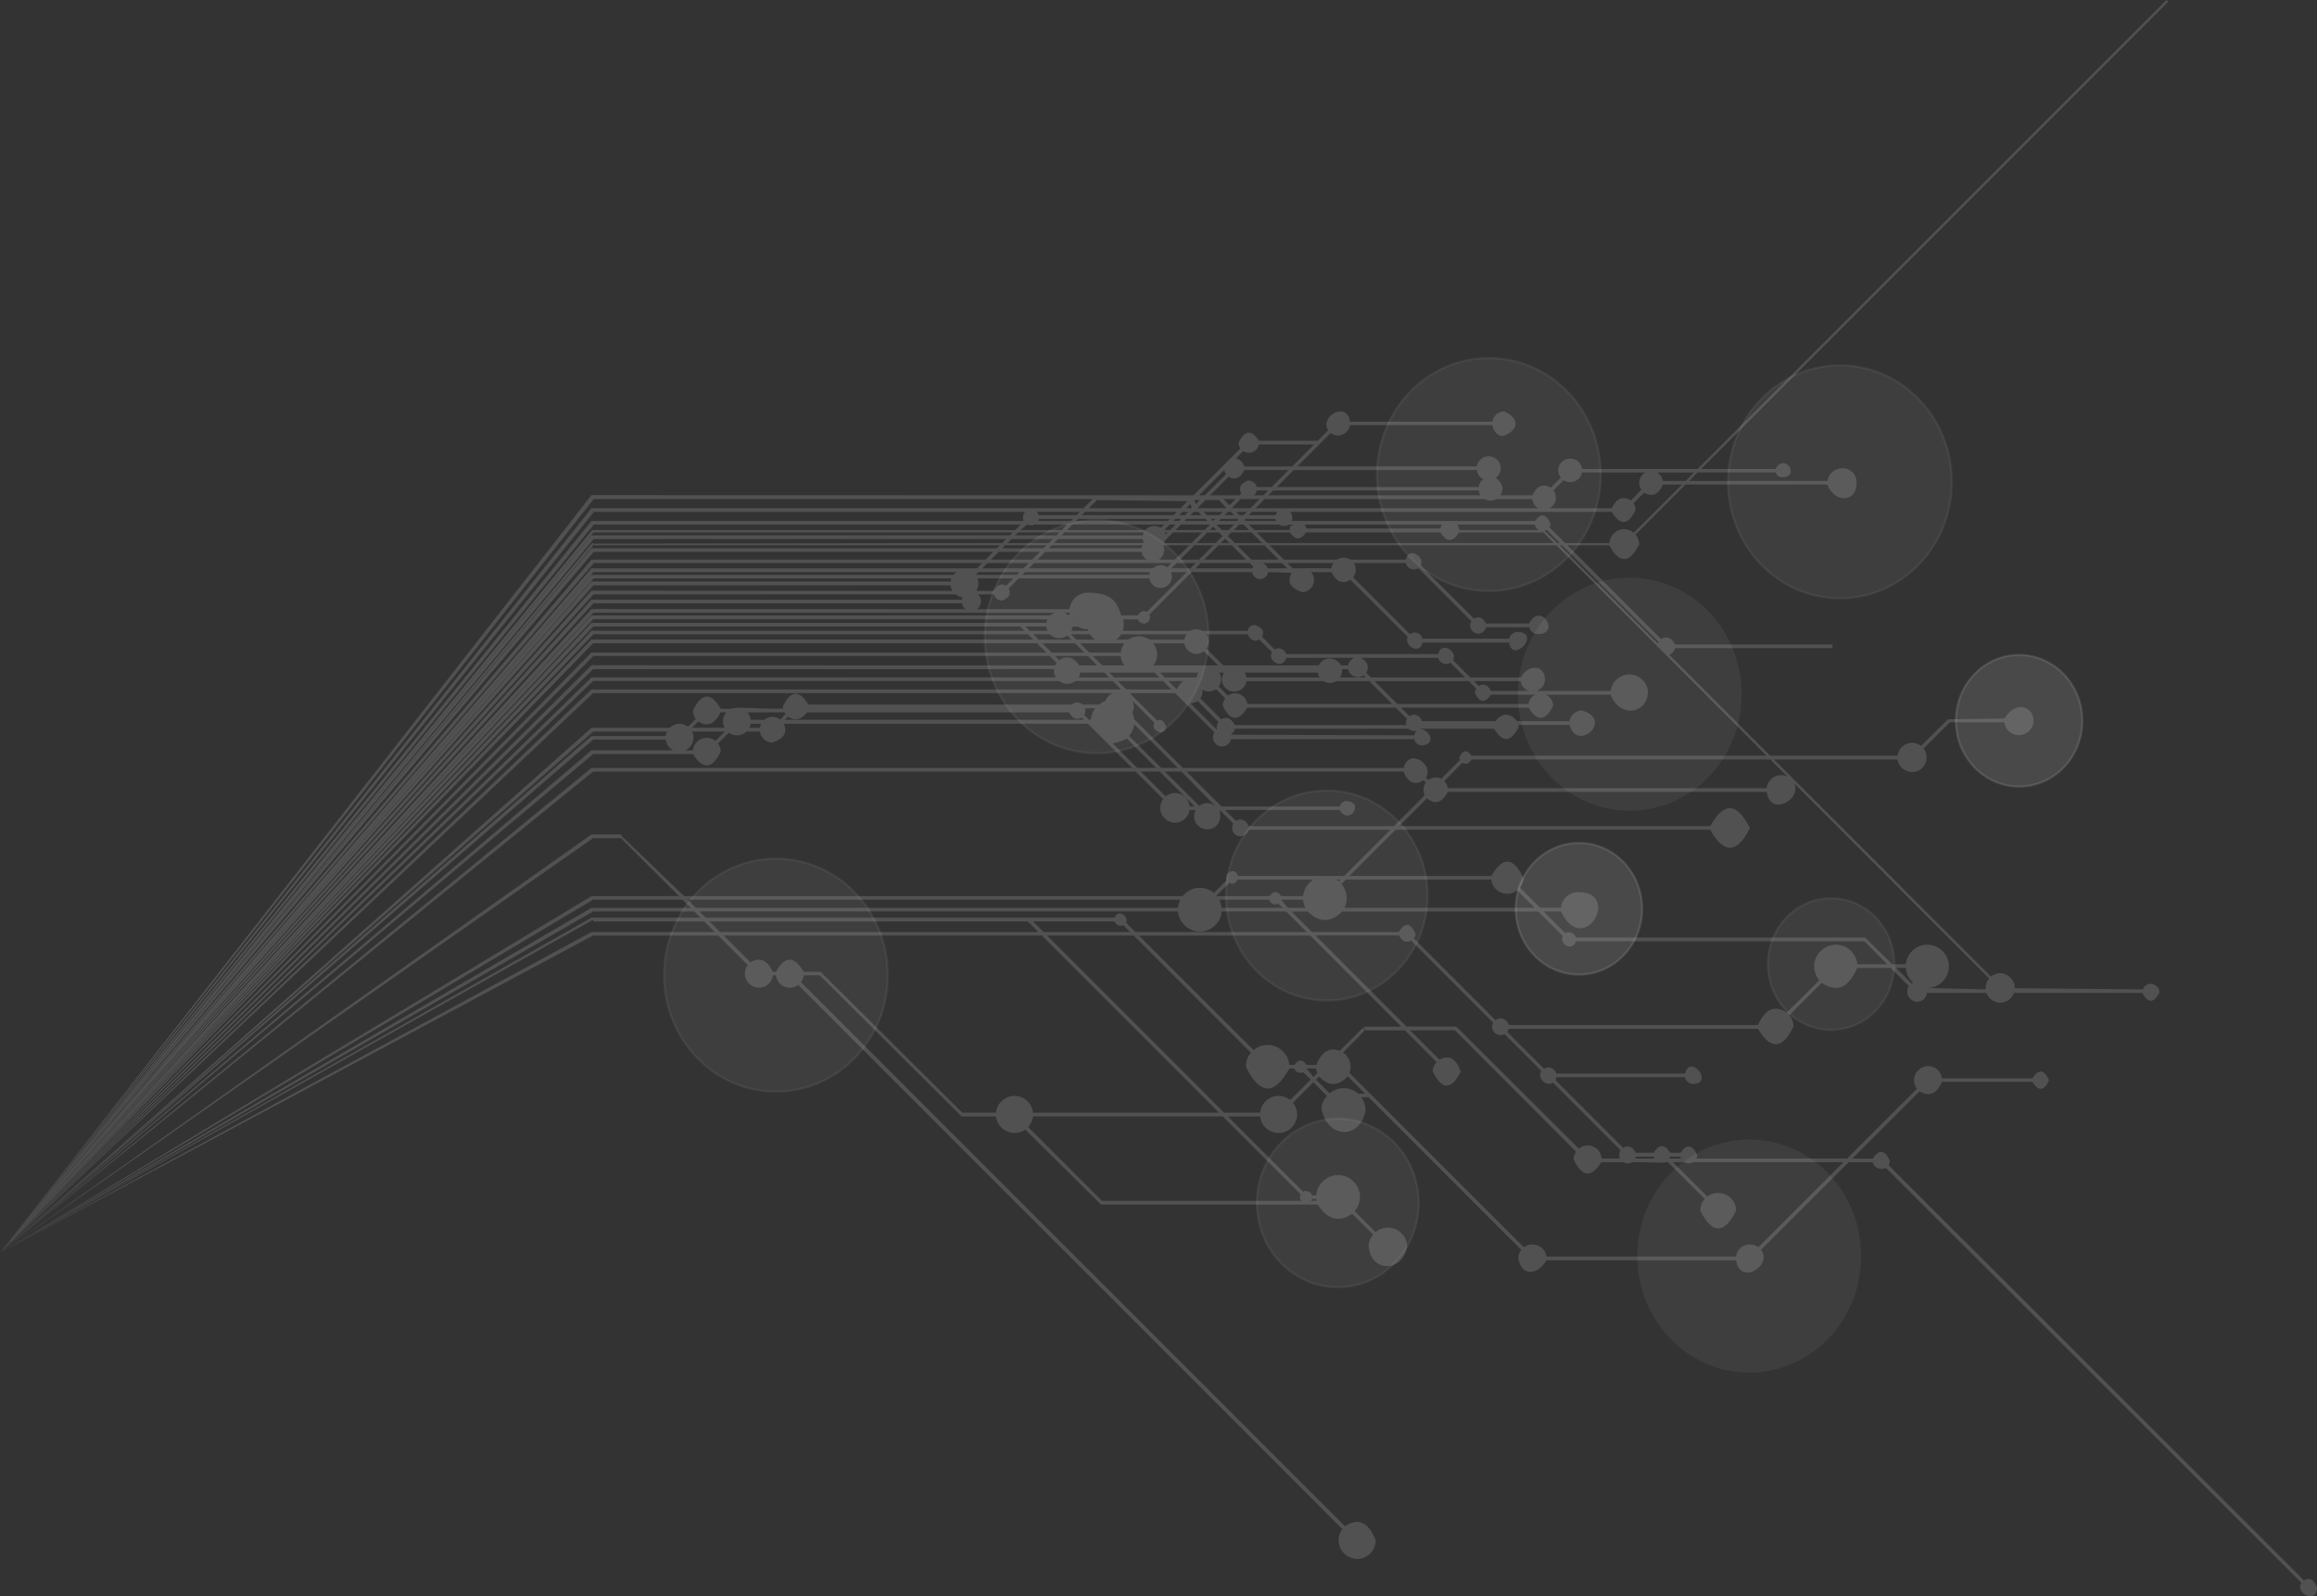 <?xml version="1.0" encoding="iso-8859-1"?>
<!-- Generator: Adobe Illustrator 12.0.0, SVG Export Plug-In . SVG Version: 6.00 Build 51448)  -->
<!DOCTYPE svg PUBLIC "-//W3C//DTD SVG 1.1 Basic//EN" "http://www.w3.org/Graphics/SVG/1.1/DTD/svg11-basic.dtd">
<svg  version="1.1" baseProfile="basic" id="Ebene_1" xmlns="http://www.w3.org/2000/svg" xmlns:xlink="http://www.w3.org/1999/xlink" width="1047.473" height="721.596"
	 viewBox="0 0 1047.473 721.596" overflow="visible" enable-background="new 0 0 1047.473 721.596" xml:space="preserve">
<rect x="0" y="0" width="1047.473" height="721.596" fill="#333333" stroke="none"/>
<g opacity="0.5">
	<path opacity="0.113" fill="#FFFFFF" stroke="#FDFFFF" d="M445.22,287.848c0,29.093,22.616,52.653,50.572,52.653
		c27.967,0,50.585-23.563,50.585-52.653c0-29.098-22.618-52.688-50.585-52.688C467.836,235.159,445.22,258.75,445.22,287.848z"/>
	<path opacity="0.113" fill="#FFFFFF" stroke="#FDFFFF" d="M554.22,404.847c0,26.217,20.381,47.447,45.572,47.447
		c25.202,0,45.584-21.23,45.584-47.447c0-26.223-20.382-47.479-45.584-47.479C574.601,357.366,554.22,378.624,554.22,404.847z"/>
	<path opacity="0.113" fill="#FFFFFF" stroke="#FDFFFF" d="M568.219,543.844c0,21.039,16.355,38.078,36.573,38.078
		c20.227,0,36.586-17.039,36.586-38.078c0-21.044-16.359-38.104-36.586-38.104C584.574,505.738,568.219,522.8,568.219,543.844z"/>
	<path opacity="0.113" fill="#FFFFFF" stroke="#FDFFFF" d="M781.22,217.848c0,29.093,22.616,52.653,50.572,52.653
		c27.967,0,50.585-23.563,50.585-52.653c0-29.098-22.618-52.688-50.585-52.688C803.836,165.159,781.22,188.75,781.22,217.848z"/>
	<path opacity="0.113" fill="#FFFFFF" stroke="#FDFFFF" d="M799.22,435.841c0,16.438,12.777,29.75,28.575,29.75
		c15.803,0,28.581-13.313,28.581-29.75c0-16.441-12.778-29.771-28.582-29.771C811.997,406.069,799.22,419.397,799.22,435.841z"/>
	<path opacity="0.113" fill="#FFFFFF" stroke="#FDFFFF" d="M622.512,214.546c0,29.093,22.615,52.651,50.572,52.651
		c27.967,0,50.585-23.561,50.585-52.651c0-29.1-22.618-52.688-50.585-52.688C645.127,161.857,622.512,185.448,622.512,214.546z"/>
	<path opacity="0.113" fill="#FFFFFF" stroke="#FDFFFF" d="M300.22,440.848c0,29.094,22.616,52.653,50.572,52.653
		c27.967,0,50.585-23.563,50.585-52.653c0-29.099-22.618-52.688-50.585-52.688C322.836,388.159,300.22,411.749,300.22,440.848z"/>
	<path opacity="0.113" fill="#FFFFFF" d="M686.22,313.848c0,29.093,22.616,52.653,50.572,52.653
		c27.967,0,50.585-23.563,50.585-52.653c0-29.098-22.618-52.688-50.585-52.688C708.836,261.159,686.22,284.75,686.22,313.848z"/>
	<path opacity="0.113" fill="#FFFFFF" d="M740.22,567.848c0,29.094,22.616,52.653,50.572,52.653
		c27.967,0,50.585-23.563,50.585-52.653c0-29.099-22.618-52.688-50.585-52.688C762.836,515.157,740.22,538.749,740.22,567.848z"/>
</g>
<path opacity="0.15" fill="#FFFFFF" d="M3.998,561.354l-3.991,5.069l4.021-5.069h0.034l-4.056,5.069l4.088-5.069H4.13l-4.123,5.069
	l4.145-5.063l0.024-0.013l-4.171,5.072l4.174-5.072h0.034l-4.208,5.072l4.224-5.063l0.021-0.013l-4.245,5.072l4.251-5.072h0.031
	l-4.284,5.072l4.324-5.072h0.036l-4.36,5.072l4.372-5.063l0.04-0.013l-4.413,5.072l4.413-5.063l0.038-0.013l-4.451,5.07l4.447-5.063
	l0.055-0.012l-4.502,5.07l4.518-5.063l0.043-0.013L0.002,566.4l4.583-5.071h0.04L0,566.427l4.649-5.063l0.043-0.013L0,566.427
	l4.692-5.063l0.042-0.013L0,566.427l4.753-5.063l0.053-0.013L0,566.427l4.813-5.063l0.043-0.013L0,566.427l4.88-5.072h0.044
	L0,566.427l4.992-5.072h0.041L0,566.427l5.09-5.063l0.059-0.013L0,566.427l5.207-5.072h0.046L0,566.427l5.313-5.072h0.048L0,566.427
	l5.705-5.072h0.057L0,566.427l5.782-5.063l0.067-0.013L0,566.427l5.951-5.072H6.02L0,566.427l6.177-5.072H6.24l-6.237,5.072
	l7.158-5.072h0.084l-7.242,5.072l8.395-5.072h0.11l-8.505,5.072l8.68-5.072h0.104l-8.783,5.072l8.926-5.072h0.087l-9.013,5.072
	l9.338-5.072H9.46l-9.455,5.072l3.941-5.072C3.966,561.354,3.985,561.354,3.998,561.354 M479.464,561.354L608.073,689.97
	c6.021-4.036,10.646-1.897,13.894,6.425c-0.146,4.625-3.792,8.332-8.352,8.332c-4.776-0.146-8.529-3.896-8.457-8.438
	c0-1.917,0.63-3.657,1.698-5.047L476.99,561.354C477.812,561.354,478.636,561.354,479.464,561.354 M635.851,561.354
	c0.211,0.76,0.321,1.59,0.313,2.435c-2.421,11.562-16.272,11.485-17.404-0.22c-0.079-0.768,0.09-1.517,0.273-2.225L635.851,561.354
	L635.851,561.354 M686.467,561.354l2.491,2.495c1.063-0.813,2.35-1.28,3.721-1.28c3.439,0,6.098,2.438,6.481,5.479h85.654
	c0.391-3.103,3.024-5.479,6.085-5.479c1.651,0,2.98,0.468,4.046,1.271l2.478-2.479h2.344l-3.632,3.639
	c5.547,7.036-9.604,16.43-11.271,4.748h-85.717c-4.533,7.604-11.813,6.563-12.714-0.94c-0.169-1.409,0.552-2.729,1.354-3.767
	l-3.68-3.678C684.892,561.354,685.682,561.354,686.467,561.354 M888.489,561.354l153.09,153.092
	c2.646-1.472,4.604-0.349,5.896,3.371c0,7.364-10.229,2.495-7.021-2.247L886.048,561.365h2.439L888.489,561.354 M130.189,401.11
	L3.998,561.354H3.956L129.026,401.12C129.41,401.114,129.798,401.114,130.189,401.11 M132.474,401.11L4.063,561.354H4.028
	L131.285,401.12C131.682,401.114,132.079,401.114,132.474,401.11 M134.786,401.11L4.15,561.354H4.1L133.575,401.12
	C133.977,401.114,134.383,401.114,134.786,401.11 M136.187,401.11L4.181,561.354H4.152L135.42,401.117
	C135.678,401.114,135.927,401.114,136.187,401.11 M137.477,401.11L4.216,561.364l-0.035-0.013L136.244,401.12
	C136.655,401.114,137.067,401.114,137.477,401.11 M138.605,401.11L4.253,561.364l-0.021-0.013L137.9,401.117
	C138.134,401.114,138.37,401.114,138.605,401.11 M140.001,401.11L4.294,561.354H4.26L138.75,401.12
	C139.164,401.114,139.586,401.114,140.001,401.11 M142.305,401.11L4.369,561.354H4.331L141.035,401.12
	C141.457,401.114,141.883,401.114,142.305,401.11 M144.112,401.11L4.42,561.354H4.38L142.82,401.12
	C143.252,401.114,143.687,401.114,144.112,401.11 M145.487,401.11L4.465,561.354H4.422L144.178,401.12
	C144.609,401.114,145.052,401.114,145.487,401.11 M146.954,401.11L4.509,561.354H4.463L145.63,401.117
	C146.072,401.114,146.511,401.114,146.954,401.11 M148.971,401.11L4.576,561.354H4.525L147.632,401.12
	C148.079,401.114,148.525,401.114,148.971,401.11 M151.021,401.11L4.631,561.354h-0.04L149.673,401.11
	C150.122,401.11,150.571,401.11,151.021,401.11 M153.215,401.11L4.705,561.354H4.659L151.834,401.12
	C152.293,401.114,152.758,401.114,153.215,401.11 M154.746,401.11L4.748,561.354H4.704L153.346,401.12
	C153.815,401.114,154.28,401.114,154.746,401.11 M156.584,401.11L4.791,561.354h-0.04l150.43-160.244
	C155.649,401.11,156.12,401.11,156.584,401.11 M158.596,401.11L4.87,561.354H4.822L157.16,401.117
	C157.641,401.114,158.118,401.114,158.596,401.11 M160.837,401.11L4.934,561.354H4.889L159.398,401.12
	C159.879,401.114,160.354,401.114,160.837,401.11 M164.328,401.11L5.045,561.354H4.999L162.842,401.12
	C163.34,401.114,163.835,401.114,164.328,401.11 M167.953,401.11L5.152,561.364l-0.06-0.013L166.348,401.12
	C166.889,401.114,167.422,401.114,167.953,401.11 M171.437,401.11L5.267,561.354H5.215l164.68-160.234
	C170.411,401.114,170.923,401.114,171.437,401.11 M175.159,401.11L5.374,561.354H5.322L173.495,401.12
	C174.047,401.114,174.609,401.114,175.159,401.11 M188.042,401.11L5.765,561.354H5.712L186.174,401.12
	C186.797,401.114,187.421,401.114,188.042,401.11 M190.994,401.11L5.861,561.354H5.798L189.139,401.12
	C189.757,401.114,190.37,401.114,190.994,401.11 M196.547,401.11L6.031,561.354H5.964L194.527,401.12
	C195.203,401.114,195.874,401.114,196.547,401.11 M203.684,401.11L6.246,561.354H6.183L201.562,401.12
	C202.266,401.114,202.979,401.114,203.684,401.11 M236.382,401.11L7.25,561.354H7.165L233.596,401.11
	C234.527,401.11,235.453,401.11,236.382,401.11 M305.147,401.11l4.171,3.998h225.381c1.811-2.271,4.561-3.758,7.602-3.758
	c2.604,0.01,4.781,0.877,6.471,2.313l2.561-2.563h2.433c-1.33,1.354-2.679,2.688-4.037,4.002h24.188
	c1.763-2.504,3.521-2.504,5.285,0h9.931c0.119-1.438,0.557-2.812,1.239-3.998h17.153c0.846,1.453,1.324,3.188,1.324,5.011
	c-0.012,1.555-0.381,2.995-1.027,4.28h85.989l-7.921-7.916c-1.225,0.979-2.745,1.571-4.389,1.571c-2.548,0-4.698-1.194-5.988-2.979
	l11.714,0.035c-0.048,0.054-0.086,0.104-0.124,0.158l9.127,9.131h9.451c0.365-4.043,3.752-7.09,7.859-7.09
	c19.7,0,2.367,29.988-7.863,8.729h-7.843l9.818,9.836c0.479-0.288,1.041-0.46,1.633-0.46c1.472,0.082,2.752,1.061,3.154,2.412
	H843.15l12.296,12.057h6.129c0.5-4.963,4.687-8.833,9.828-8.833c5.377,0.104,9.811,4.507,9.663,9.907
	c-0.102,5.313-4.365,9.665-9.721,9.665l26.296,0.647c-0.007-2.301,0.604-3.784,1.589-4.938l-41.188-41.202h1.657l40.373,40.363
	c1.161-0.975,2.635-1.543,4.196-1.543c3.761,0.145,6.638,3.141,6.57,6.775l57.896,0.541c0.536-1.435,1.869-2.492,3.438-2.492
	c2.329,0.007,4.097,1.739,4.097,3.861c-2.558,4.959-5.146,5.047-7.778,0.256h-58.027c-0.91,2.583-3.408,4.424-6.284,4.424
	c-2.815-0.104-5.243-1.917-6.158-4.424H871.13c-0.244,2.229-2.095,3.992-4.521,3.992c-2.394-0.135-4.437-2.199-4.375-4.607
	c0-0.915,0.27-1.757,0.734-2.467l-8.188-8.236h-15.16c-3.945,9.064-9.304,11.313-16.077,6.744l-14.564,14.604
	c1.157,1.404,1.85,3.223,1.85,5.19c-5.039,10.285-10.396,10.607-16.064,0.979H682.028c-0.117,0.521-0.332,0.999-0.637,1.405
	l16.605,16.619c0.598-0.353,1.281-0.548,2.006-0.548c1.73,0.031,3.127,1.186,3.579,2.771h58.17c2.52-9.312,13.25,4.692,3.63,4.692
	c-1.813-0.09-3.295-1.348-3.662-3.062h-58.03c-0.074,0.479-0.242,0.919-0.479,1.332l30.582,30.584
	c2.277-1.247,4.185-0.498,5.688,2.229h8.1c2.479-3.983,4.947-3.983,7.43,0h4.698c2.86-4.079,5.396-3.723,7.606,1.095
	c-0.063,0.539-0.211,1.067-0.438,1.549h68.164l31.594-31.569c-0.851-1.087-1.358-2.435-1.358-3.921
	c0.104-3.526,2.922-6.346,6.486-6.346c3.221,0.074,5.81,2.472,6.188,5.598h40.827c2.854-4.407,5.385-4.107,7.567,0.868
	c-2.287,4.913-4.813,5.13-7.563,0.686H877.97c-2.531,5.489-5.923,6.92-10.163,4.271l-30.438,30.421h9.292
	c2.847-4.372,5.41-4.063,7.688,0.938c0.013,0.733-0.193,1.416-0.562,2.005l34.673,34.682h-2.431l-33.505-33.467
	c-0.56,0.337-1.215,0.537-1.915,0.537c-2.013-0.012-3.609-1.354-3.995-3.071h-10.871l-35.995,35.987h-2.344l36.018-35.987h-67.943
	c-0.537,0.348-1.132,0.549-1.794,0.549c-0.94-0.007-1.618-0.21-2.201-0.549h-5.189l15.53,15.508c1.33-1,2.979-1.595,4.771-1.595
	c4.698,0.004,8.379,3.604,8.245,8.108c-5.405,10.666-10.802,10.619-16.188-0.144c0.021-2.041,0.76-3.879,2-5.274l-16.634-16.604
	c-0.86-0.077-1.718,0.009-2.556,0.253c-4.496-0.057-9.102-0.398-13.625-0.253c-0.548,0.348-1.186,0.549-1.874,0.549
	c-0.94-0.007-1.601-0.21-2.158-0.549h-9.866c-4.576,7.223-8.765,6.784-12.56-1.306c0.05-1.266,0.445-2.442,1.116-3.438
	l-54.732-54.855H637.51l13.239,13.245c4.286-2.33,7.493-0.53,9.618,5.396c-4.245,8.5-8.476,8.462-12.691-0.104
	c0.054-1.598,0.717-3.082,1.753-4.19l-14.313-14.335h-17.942l-0.396-0.854v-0.81h16.674l-41.17-41.211h-77.425l51.851,51.79
	c1.728-1.448,3.942-2.325,6.374-2.325c5.216,0.079,9.399,4.077,9.809,9.054h2.327c1.831-2.637,3.641-2.637,5.438,0h4.354
	c2.508-5.991,6.074-8.138,10.688-6.422l10.605-10.558l0.475,1.338c0.356,0,0.392,0-9.604,10.01c2.071,1.414,3.421,3.815,3.361,6.5
	c0,0.959-0.171,1.887-0.477,2.73l76.4,76.354h-2.378l-65.352-65.349h-3.259c1.198,1.647,1.886,3.692,1.858,5.88
	c-2.31,13.149-16.995,13.073-19.795-0.254c-0.479-2.313,0.938-4.521,2.388-6.214l-6.188-6.188l1.195-1.197l6.2,6.196
	c1.741-1.453,3.968-2.341,6.36-2.341c2.523,0.031,4.791,0.974,6.513,2.487h3.116l-7.827-7.822c-4.313,4.591-8.635,4.605-12.962,0.07
	l-11.852,11.857c1.229,1.452,1.955,3.313,1.955,5.337c-0.144,4.632-3.756,8.331-8.283,8.331c-4.53-0.012-8.076-3.243-8.438-7.476
	h-14.606l33.97,33.998c0.344-0.188,0.729-0.297,1.145-0.297c1.551,0.019,2.603,0.854,2.944,1.996h1.889
	c0.318-5.119,4.691-9.196,10.032-9.196c5.408,0.146,9.883,4.589,9.735,10.021c-0.045,2.425-0.944,4.625-2.396,6.33l9.438,9.446
	c1.563-1.278,3.571-2.048,5.755-2.048c3.979,0.087,7.246,2.761,8.238,6.392l-16.816,0.019c0.327-1.211,0.919-2.307,1.717-3.252
	l-9.447-9.428c-5.896,4.119-11.112,2.735-15.659-4.146h-97.854l-34.271-33.881c-1.334,0.944-2.957,1.511-4.737,1.511
	c-4.525-0.009-8.046-3.242-8.501-7.472h-15.557l-64.176-63.816H363.4c-0.164,1.157-0.615,2.218-1.283,3.094L479.488,561.39h-2.489
	l-116.13-116.146c-1.084,0.813-2.42,1.291-3.911,1.291c-3.226-0.028-5.808-2.493-6.186-5.613h-1.348
	c-0.345,3.195-3.068,5.613-6.27,5.613c-3.542-0.041-6.485-2.92-6.393-6.425c0-1.454,0.483-2.793,1.3-3.854l-13.346-13.34h-56.582
	L9.467,561.354H9.349l258.047-140.021c18.592,0,37.186,0,55.78,0l-4.796-4.787h-50.238v-0.761L9.019,561.362l-0.086-0.011
	l258.458-146.501c16.426,0,32.855,0,49.29,0l-2.813-2.813h-45.727L8.802,561.354H8.689l258.702-150.947c14.949,0,29.897,0,44.846,0
	l-3.681-3.68h-40.414L8.514,561.354h-0.11l258.987-156.246c13.189,0,26.372,0,39.56,0l-4-3.998
	C303.682,401.11,304.413,401.11,305.147,401.11 M861.593,437.566h-4.424l7.013,7.024c0.211-0.149,0.438-0.273,0.687-0.396
	C862.995,442.559,861.761,440.194,861.593,437.566L861.593,437.566 M464.641,416.551H320.755l4.803,4.789h143.877L464.641,416.551
	L464.641,416.551 M503.865,416.551h-36.837l4.781,4.789h39.162l-3.09-3.092c-0.347,0.183-0.729,0.278-1.104,0.278
	C505.333,418.528,504.203,417.679,503.865,416.551L503.865,416.551 M581.461,412.043h-29.193c-0.354,5.115-4.679,9.114-9.997,9.114
	c-5.048-0.104-9.271-4.143-9.729-9.114h-216.3l2.814,2.81H503.91c1.427-4.231,6.667-0.556,5.16,2.23l4.257,4.26h77.431
	L581.461,412.043L581.461,412.043 M533.646,406.737H310.943l3.681,3.684h217.913C532.676,409.104,533.059,407.865,533.646,406.737
	L533.646,406.737 M573.825,406.737h-22.614c0.573,1.131,0.938,2.367,1.056,3.684h27.583l-1.909-1.91
	c-0.4,0.229-0.864,0.36-1.366,0.36C575.241,408.868,574.133,407.974,573.825,406.737L573.825,406.737 M589.133,406.737h-9.916
	l3.001,3.684h7.908C589.57,409.293,589.222,408.044,589.133,406.737L589.133,406.737 M794.807,465.073h7.753H794.807
	L794.807,465.073 M747.646,522.906h-8.112c-0.062,0.278-0.148,0.563-0.258,0.828h8.736
	C747.85,523.477,747.725,523.201,747.646,522.906L747.646,522.906 M759.676,522.906h-4.714c-0.086,0.278-0.153,0.581-0.289,0.828
	h5.302C759.844,523.47,759.74,523.195,759.676,522.906L759.676,522.906 M593.757,486.88l1.768-1.771
	c-0.256-0.656-0.422-1.354-0.508-2.089h-4.383L593.757,486.88L593.757,486.88 M592.74,542.881h2.433l-0.111-0.866h-1.896
	C593.083,542.335,592.935,542.626,592.74,542.881L592.74,542.881 M498.173,542.881h90.063c-0.668-0.979-0.766-1.985-0.276-3.021
	l-35.166-35.161h-85.802c-0.22,1.854-1.006,3.516-2.176,4.796L498.173,542.881L498.173,542.881 M639.154,424.195l36.938,36.953
	c0.65-0.499,1.471-0.788,2.354-0.788c1.758,0.086,3.261,1.354,3.628,3.024h112.668c3.169-7.299,7.521-9.189,13.062-5.674
	l14.657-14.543c-1.445-1.738-2.313-3.983-2.313-6.429c0.108-5.362,4.472-9.691,9.928-9.691c5.014,0.09,9.125,3.924,9.587,8.833
	h13.495l-10.283-10.354H712.429c-1.844,5.188-7.736,0.812-5.924-2.449l-11.047-11.029h-88.646c-5.237,5.144-10.461,5.144-15.67,0
	h-7.308l9.301,9.29h39.199c2.762-4.479,5.282-4.271,7.567,0.646C639.905,422.813,639.62,423.567,639.154,424.195L639.154,424.195
	 M658.762,464.427l54.993,54.844c1.096-0.918,2.521-1.486,4.071-1.486c3.312,0.145,6.102,2.646,6.239,5.947h8.313
	c-0.576-1.271-0.49-2.515,0.256-3.727l-30.523-30.563c-3.118,2.087-7.373-2.152-5.26-5.263l-16.645-16.661
	c-0.498,0.257-1.078,0.402-1.684,0.402c-2.331-0.009-3.951-1.627-3.951-3.768c0.021-0.639,0.192-1.251,0.483-1.776l-37.104-37.143
	c-2.211,1.105-4.051,0.321-5.509-2.362h-37.762l41.19,41.215h22.199L658.762,464.427L658.762,464.427 M473.365,422.893
	l80.035,80.116h16.299c0.383-4.316,3.972-7.582,8.403-7.582c1.933,0.037,3.729,0.731,5.149,1.877l9.295-9.239l-3.354-3.351
	c-0.386,0.188-0.789,0.298-1.248,0.298c-1.388-0.009-2.437-0.819-2.772-1.986H582.9c-6.808,12.354-13.367,12.064-19.688-0.869
	c0-2.397,0.861-4.59,2.297-6.271L512.51,422.89L473.365,422.893L473.365,422.893 M435.046,503.01h15.218
	c0.419-4.316,4.082-7.582,8.501-7.582c4.267,0.079,7.833,3.39,8.266,7.582h84.074l-80.114-80.116H327.113l12.152,12.146
	c4.157-2.557,7.538-1.127,10.146,4.287h1.344c4.092-7.354,8.302-7.354,12.626,0h7.615L435.046,503.01L435.046,503.01
	 M180.711,336.959l-50.516,64.165l-1.167-0.007l50.071-64.155C179.639,336.959,180.171,336.959,180.711,336.959 M183.882,336.959
	l-51.409,64.158h-1.188l50.944-64.148C182.783,336.962,183.333,336.959,183.882,336.959 M187.091,336.959l-52.313,64.158h-1.209
	l51.832-64.148C185.973,336.962,186.529,336.959,187.091,336.959 M189.037,336.959l-52.845,64.165l-0.764-0.007l52.555-64.155
	C188.331,336.959,188.684,336.959,189.037,336.959 M190.836,336.959l-53.354,64.158h-1.229l52.873-64.148
	C189.693,336.962,190.266,336.959,190.836,336.959 M192.389,336.959l-53.785,64.158h-0.709l53.521-64.148
	C191.739,336.962,192.064,336.959,192.389,336.959 M194.333,336.959l-54.337,64.158h-1.25l53.833-64.155
	C193.167,336.959,193.749,336.959,194.333,336.959 M197.53,336.959l-55.222,64.158h-1.266l54.729-64.155
	C196.357,336.959,196.943,336.959,197.53,336.959 M200.038,336.959l-55.92,64.158h-1.298l55.427-64.155
	C198.844,336.959,199.444,336.959,200.038,336.959 M201.947,336.959l-56.465,64.158h-1.311l55.967-64.155
	C200.743,336.959,201.344,336.959,201.947,336.959 M203.986,336.959l-57.026,64.158h-1.321l56.519-64.155
	C202.765,336.959,203.374,336.959,203.986,336.959 M206.782,336.959l-57.819,64.158h-1.333l57.29-64.148
	C205.539,336.962,206.166,336.959,206.782,336.959 M209.634,336.959l-58.613,64.158h-1.35l58.08-64.155
	C208.378,336.959,209.007,336.959,209.634,336.959 M212.673,336.959l-59.458,64.158h-1.381l58.929-64.155
	C211.398,336.959,212.036,336.959,212.673,336.959 M214.801,336.959l-60.052,64.158h-1.396l59.519-64.155
	C213.52,336.959,214.161,336.959,214.801,336.959 M217.355,336.959l-60.768,64.158h-1.412l60.236-64.155
	C216.057,336.959,216.71,336.959,217.355,336.959 M220.142,336.959L158.6,401.117h-1.424l61.002-64.155
	C218.835,336.959,219.487,336.959,220.142,336.959 M223.26,336.959l-62.419,64.158h-1.431l61.854-64.155
	C221.93,336.959,222.595,336.959,223.26,336.959 M228.096,336.959l-63.766,64.158h-1.479l63.201-64.155
	C226.733,336.959,227.414,336.959,228.096,336.959 M233.134,336.959l-65.176,64.158h-1.592l64.563-64.155
	C231.667,336.959,232.399,336.959,233.134,336.959 M237.958,336.959l-66.517,64.158h-1.538l65.933-64.155
	C236.542,336.959,237.25,336.959,237.958,336.959 M243.135,336.959l-67.977,64.158H173.5l67.341-64.148
	C241.601,336.962,242.371,336.959,243.135,336.959 M261.018,336.959l-72.976,64.158h-1.865l72.25-64.155
	C259.286,336.959,260.152,336.959,261.018,336.959 M265.12,336.959L191,401.117h-1.867l73.388-64.155
	C263.39,336.959,264.256,336.959,265.12,336.959 M312.4,336.959c-0.646,0.975-1.534,1.75-2.577,2.248h3.458
	c0.064-0.797,0.275-1.546,0.622-2.231l11.185-0.017c0.46,0.844,0.729,1.831,0.716,2.859c-3.896,7.94-8.051,8.298-12.468,1.078
	H268.14l-71.598,60.214h-2.016l72.86-61.911c12.358,0,24.718,0,37.076,0c-1.063-0.504-1.937-1.273-2.563-2.249
	C305.4,336.95,308.897,336.953,312.4,336.959 M503.91,336.959l10.188,10.18h8.56l-10.183-10.18h2.237l10.226,10.18h7.52
	l-10.17-10.18h2.257l10.188,10.18h99.889c2.221-9.303,13.864-1.499,10.018,4.335l1.114,1.11c1.887-1.299,3.811-1.467,5.794-0.505
	l8.433-8.432c-0.188-0.361-0.271-0.771-0.271-1.202c1.64-3.445,3.467-3.723,5.479-0.825H798.64l-4.66-4.664h1.616l4.664,4.664
	h57.603c0.278-1.935,1.333-3.597,2.822-4.646l7.431-0.017c0.119,0.085,0.256,0.169,0.371,0.26l0.25-0.26h2.259l-1.397,1.379
	c0.901,1.129,1.424,2.555,1.424,4.109c-0.082,3.542-2.901,6.566-6.442,6.566c-3.544-0.003-6.264-2.521-6.721-5.702h-55.909
	l57.81,57.801h-1.656L811.11,354.09c3.628,7.22-10.783,15.447-12.406,3.898H654.521c-2.59,4.947-5.737,5.917-9.439,2.912
	l-12.563,12.589h140.641c6.188-11.15,12.155-10.852,17.923,0.908c-5.78,11.6-11.753,11.826-17.911,0.688H630.926l-20.829,20.875
	h64.141c5.081-8.896,9.909-8.591,14.481,0.907c-0.062,1.563-0.595,3.047-1.483,4.257l-11.717,0.011
	c-0.739-1.034-1.188-2.231-1.306-3.507h-65.767l-1.96,1.965c0.401,0.471,0.756,0.971,1.05,1.508l-17.147,0.034
	c0.797-1.427,1.954-2.631,3.354-3.507h-34.117c-1.069,1.762-2.375,2.29-3.911,1.579l-1.943,1.928h-2.43l3.154-3.163
	c-1.464-2.809,3.796-6.595,5.146-2.004h48.036l20.873-20.875h-64.12c-0.364,1.684-1.893,2.961-3.729,2.961
	c-2.069-0.07-3.764-1.763-3.646-3.896c0-0.667,0.194-1.29,0.536-1.843l-6.104-6.125c-0.101,0.867,0.174,1.867,0.174,2.918
	c-0.082,3.229-2.543,5.814-5.733,5.814c-3.506-0.012-6.127-2.576-6.127-5.955c0.036-0.996,0.306-1.938,0.769-2.773h-2.793
	c-0.479,3.264-3.26,5.74-6.596,5.74c-3.685-0.104-6.675-3.093-6.675-6.756c0.041-1.479,0.544-2.838,1.354-3.938l-12.41-12.429
	H268.144l-64.46,52.32h-2.113l65.826-53.979c81.463,0,162.928,0,244.396,0l-10.174-10.182h2.3v-0.02 M554.424,336.959
	c-1.331,0.646-2.649,0.646-3.963-0.021C551.781,336.943,553.101,336.95,554.424,336.959 M643.565,336.959
	c-0.461,0.076-0.914,0.065-1.371-0.021C642.651,336.943,643.104,336.95,643.565,336.959 M233.604,401.11l33.797-23.898
	c4.542,0,9.084,0,13.626,0v0.768l24.13,23.129h-2.203l-22.21-22.215h-12.597l-31.763,22.215L233.604,401.11L233.604,401.11
	 M606.014,397.612h-1.754c0.354,0.229,0.691,0.479,1.021,0.756L606.014,397.612L606.014,397.612 M524.315,348.796h-8.56
	l11.231,11.228c1.174-0.979,2.668-1.56,4.282-1.56c3.531,0.102,6.281,2.695,6.546,6.133h2.276L524.315,348.796L524.315,348.796
	 M534.104,348.796h-7.517l15.565,15.504c0.989-0.779,2.229-1.254,3.584-1.254c1.514,0.057,2.864,0.618,3.905,1.559L534.104,348.796
	L534.104,348.796 M634.479,348.796H536.4l15.813,15.792h53.438c0.354-1.396,1.646-2.487,3.18-2.487
	c8.271,0.652,1.049,11.396-3.176,4.076h-51.848l4.938,4.944c0.603-0.396,1.313-0.619,2.094-0.619
	c1.735,0.124,3.231,1.396,3.585,2.989h65.707l13.959-13.972c-0.376-0.753-0.584-1.593-0.561-2.474c0-1.219,0.396-2.346,1.063-3.271
	l-1.084-1.081C639.673,355.283,636.658,353.981,634.479,348.796L634.479,348.796 M808.11,351.092l-7.772-7.772H665.221
	c-1.138,1.89-2.52,2.405-4.145,1.549l-8.179,8.195c0.854,0.854,1.438,1.986,1.622,3.235h144.138
	c0.405-3.316,3.161-5.875,6.562-5.875C806.258,350.421,807.237,350.661,808.11,351.092L808.11,351.092 M179.094,336.959
	l88.295-113.128c90.724,0.021,181.446,0.05,272.169,0.069c7.073-7.059,14.141-14.113,21.21-21.177
	c-0.528-0.75-0.835-1.653-0.835-2.625c2.87-5.708,5.905-5.995,9.102-0.866h26.747l4.688-4.695
	c-4.174-6.126,8.487-13.564,9.822-3.919h64.4c0.411-2.646,2.672-4.65,5.379-4.65c7.419,3.546,6.105,8.527,0.111,10.924
	c-2.688,1.073-5.146-2.042-5.5-4.683h-64.394c-0.41,2.604-2.605,4.557-5.34,4.683c-1.258,0-2.434-0.438-3.357-1.178l-5.218,5.212
	l-9.908,9.918h81.18c0.34-2.577,2.591-4.516,5.229-4.616c3.063,0,5.432,2.417,5.59,5.409c0,1.824-0.912,3.434-2.29,4.411
	c3.209,2.278,3.918,4.895,2.121,7.848h14.438c2.158-4.324,4.938-5.462,8.349-3.413l4.537-4.591c-0.711-0.91-1.151-2.044-1.196-3.246
	c0-2.992,2.413-5.334,5.432-5.334c2.938-0.003,5.059,2.021,5.43,4.688h52.184L979.43,0l0.795,0.758L769.016,212.005h33.604
	c4.312-7.732,11.521,3.78,3.037,3.78c-1.45,0.007-2.584-0.928-2.951-2.199H767.43l-3.819,3.822h62.562
	c1.283-7.875,13.157-7.69,13.157,0.866c0,9.448-10.371,8.89-13.202,0.76H761.99l-22.604,22.594c1.033,1.21,1.646,2.778,1.646,4.515
	c-4.438,8.678-8.934,8.8-13.479,0.36H708.59l42.341,42.382c2.587-1.514,4.715-0.688,6.395,2.473h71.12v1.658H757.28
	c-0.353,1.381-1.311,2.516-2.622,3.001l40.948,40.94h-1.616c-30.128-30.149-60.263-60.302-90.394-90.447H573.94l6.486,6.486h24.019
	c2.008-1.194,4.014-1.194,6.021,0h25.063c1.271-6.2,8.897-1.292,6.719,2.627l24.123,24.026c2.202-1.236,4.017-0.497,5.434,2.229
	h19.523c5.184-10.246,14.323,4.766,4.095,4.766c-2.111-0.004-3.653-1.304-4.063-3.073h-19.53c-0.397,1.631-1.902,2.886-3.611,2.886
	c-1.948-0.071-3.645-1.77-3.645-3.751c0.034-0.68,0.256-1.32,0.61-1.877l-23.993-24.028c-0.563,0.397-1.24,0.634-1.964,0.634
	c-1.968-0.006-3.365-1.279-3.706-2.89h-23.509c0.587,0.881,0.932,1.936,0.932,3.063c-0.056,1.312-0.494,2.479-1.229,3.395
	L637.4,286.69c0.606-0.49,1.391-0.773,2.228-0.773c1.693,0.118,3.077,1.229,3.478,2.812h39.175c0.418-1.811,1.991-3.102,3.964-3.102
	c10.599,0.729-2.354,14.604-4.033,4.873h-39.08c-1.377,5.887-8.688,1.237-6.745-2.601l-25.863-25.775
	c-3.521,2.088-6.39,0.921-8.599-3.5h-9.198c0.822,0.979,1.32,2.259,1.294,3.676c0,2.965-2.417,5.413-5.395,5.413
	c-5.419-1.972-6.954-4.888-4.606-8.75l-10.754-0.339c-0.227,1.778-1.813,3.173-3.616,3.173c-1.881-0.063-3.324-1.447-3.587-3.173
	h-27.306l-19.188,19.219c0.226,0.417,0.334,0.888,0.334,1.366c-0.069,1.506-1.286,2.671-2.776,2.671
	c-1.354-0.003-2.33-0.788-2.686-1.877h-6.726c0.245,0.797,0.359,1.644,0.323,2.521c0,0.94-0.159,1.834-0.438,2.672h30.451
	c0.764-0.438,1.646-0.69,2.59-0.69c1.229,0.007,2.12,0.251,2.92,0.69h20.448c0.297-1.541,1.582-2.675,3.207-2.675
	c3.479,1.108,4.583,2.896,3.314,5.341l5.729,5.729c0.481-0.293,1.053-0.466,1.667-0.466c1.776,0.003,3.111,1.083,3.536,2.565h68.733
	c1.335-6.138,9.041-1.146,6.686,2.729l7.813,7.837h22.737c4.015-6.646,11.029-5.292,11.029,0.938c0,2.42-1.688,4.463-3.92,5.153
	h33.648c0.563-4.181,4.093-7.501,8.477-7.501c4.687,0.144,8.437,3.896,8.362,8.548c-0.94,9.618-12.979,11.103-16.871,0.648H698.89
	c1.9,0.879,3.229,2.826,3.229,5.117c-3.49,6.901-7.177,7.154-11.049,0.758h-57.72l3.829,3.838c0.604-0.42,1.33-0.668,2.104-0.668
	c1.685,0.091,3.172,1.313,3.549,2.92h33.181c3.27-3.897,6.547-3.897,9.832,0h23.729c0.354-2.691,2.69-4.799,5.572-4.799
	c14.721,4.035-2.231,19.2-5.56,6.49h-23.15c0.061,0.329,0.092,0.665,0.092,1.014c-3.482,6.958-7.176,7.196-11.075,0.726h-33.646
	c-0.661,0.626-1.563,1.011-2.509,1.011c-1.024-0.019-1.921-0.393-2.582-1.011h-78.479c-0.212,1.104-0.903,2.08-1.854,2.688
	l82.997,0.304c1.899-7.919,12.538,2.867,4.176,4.509l-1.383,0.026c-1.382-0.299-2.473-1.422-2.793-2.836h-82.878
	c-0.234,1.249-1.006,2.263-2.092,2.829l-3.953,0.013c-2.232-1.778-2.714-3.752-1.438-5.923c-5.922-5.892-11.834-11.784-17.74-17.68
	H510.78l12.353,12.356c1.79-0.719,3.11,0.139,3.96,2.565c0,1.627-1.223,2.813-2.764,2.813c-2.596-0.99-3.393-2.428-2.404-4.317
	l-9.822-9.854c0.306,0.786,0.475,1.641,0.475,2.533c-0.038,0.955-0.261,1.876-0.646,2.711c0.419,0.938,0.723,1.95,0.844,3.017
	l11.791,11.782h-2.259l-9.532-9.536c-0.258,2.006-1.089,3.824-2.315,5.271l4.274,4.271h-2.236l-3.163-3.163
	c-1.688,1.422-6.291,2.273-6.291,2.273l0.896,0.888h-2.301c-3.267-3.265-6.521-6.529-9.788-9.794h-137.53
	c1.838,3.854,0.114,6.704-5.175,8.546c-2.896-0.135-5.219-2.306-5.59-5.013h-6.021c-1.142,1.069-2.678,1.729-4.343,1.729
	c-1.41-0.024-2.676-0.482-3.702-1.229l-4.905,4.896c0.195,0.267,0.37,0.542,0.526,0.834l-11.183,0.028
	c1.044-2.03,3.176-3.448,5.686-3.448c1.438,0.03,2.771,0.56,3.831,1.41l4.265-4.223h-14.854c0.434,0.866,0.661,1.849,0.633,2.885
	c-0.015,1.25-0.414,2.418-1.075,3.401l-10.492-0.021c-0.479-0.768-0.813-1.653-0.945-2.621h-32.811l-3.021,2.621h-2.585l4.859-4.247
	c11.182,0,22.359,0,33.537,0c0.081-0.714,0.277-1.396,0.595-2.021H268.16l-7.113,6.267l-2.596-0.005l8.964-7.954
	c11.796,0,23.591,0,35.391,0c1.167-1.133,2.752-1.838,4.438-1.838c1.438,0.045,2.76,0.542,3.813,1.359l3.488-3.53
	c-0.824-1.085-1.313-2.442-1.281-3.889c3.963-8.045,8.127-8.313,12.491-0.8c2.454,0.31,4.866,0.178,7.24-0.398
	c6.938,0.027,14.076,0.643,21.078,0.398c-0.073-0.353-0.101-0.715-0.101-1.083c3.557-7.256,7.385-7.492,11.491-0.727h119.021
	c0.621-0.563,1.432-0.909,2.316-0.909c1.177,0.01,2.008,0.347,2.639,0.909h7.345c0.836-0.668,1.792-1.213,2.828-1.591
	c0.595-1.541,1.771-2.828,3.255-3.563H268.144l-25.01,23.605h-2.293l26.556-25.299c79.814,0,159.63,0,239.447,0l-3.733-3.761
	h-16.975c-2.436,1.685-4.87,1.685-7.313,0c0,0,0-0.06-210.665-0.06l-30.191,29.107h-2.122l31.56-30.709c69.979,0,139.962,0,209.94,0
	c-0.563-0.914-0.9-2.005-0.9-3.137l0.051-0.609H268.144l-35.01,34.46h-2.202l36.47-36.226c69.855,0.021,139.711,0.051,209.567,0.072
	c0.185-0.417,0.419-0.813,0.68-1.173l-3.085-3.08h-206.3l-40.166,40.396h-2.039l41.333-41.953c68.533,0,137.066,0,205.601,0
	l-4.188-4.183h-200.65l-44.896,46.138h-2l46.134-47.833c66.569,0,133.142,0,199.717,0l-2.385-2.378h-196.41l-48.175,50.211h-1.969
	l49.216-51.767c65.262,0,130.527,0,195.79,0l-1.953-1.945h-192.99l-50.879,53.708h-1.94l51.977-55.371c68.554,0,137.104,0,205.664,0
	c0.083-0.563,0.251-1.09,0.493-1.588c0,0,0-0.029-205.399-0.029L214.8,336.961h-1.924l54.512-58.757c69.158,0,138.313,0,207.479,0
	c0.543-0.508,1.183-0.908,1.891-1.188H268.241l-55.565,59.943h-1.912l56.634-61.646c56.371,0.021,112.741,0.052,169.115,0.076
	c-0.843-0.634-1.438-1.578-1.645-2.667H268.326l-58.688,64.24l-1.886-0.003l59.641-65.859c55.818,0,111.639,0,167.458,0
	c0.06-0.375,0.175-0.734,0.328-1.069c-1.188-0.157-2.271-0.638-3.151-1.35H268.307l-61.528,68.283h-1.861l62.471-69.937
	c54.414,0.034,108.833,0.072,163.25,0.105c-0.479-0.752-0.792-1.604-0.919-2.521H268.298l-64.315,72.35l-1.828-0.003l65.234-74.045
	c54.114,0,108.225,0,162.34,0c0.078-0.505,0.195-0.989,0.39-1.441H268.374l-66.43,75.487h-1.809l67.255-77.107
	c54.563,0,109.124,0,163.682,0c0.401-0.472,0.852-0.884,1.359-1.226H268.329l-68.291,78.333l-1.793-0.003l69.15-80.028
	c58.083,0,116.17,0,174.253,0l2.376-2.382H268.48l-70.945,82.412l-1.76-0.004l71.624-83.96c59.387,0,118.779,0,178.173,0
	l3.489-3.497H268.403l-74.066,87.461l-1.749-0.004l74.805-89.114c61.104,0,122.214,0,183.322,0l1.333-1.333H268.235l-75.844,90.451
	l-0.976-0.004l76.306-91.458h0.716l-0.198,1.012l0.623-0.755l184.193-0.256l1.807-1.803H268.396l-77.56,93.269h-1.709l78.268-94.955
	c63.048,0,126.104,0,189.159,0l1.293-1.299H268.333l-79.297,96.254h-1.063l79.738-97.334c63.729,0,127.463,0,191.199,0l2.489-2.489
	H268.485l-81.395,99.823l-1.675-0.003l81.973-101.446c65.142,0,130.282,0,195.426,0c-0.233-0.489-0.355-1.039-0.335-1.624
	c0-0.98,0.392-1.852,0.99-2.491h-194.99l-84.593,105.563h-1.651l85.162-107.22c74.152,0,148.302,0,222.455,0l4.146-4.146H268.418
	l-87.704,111.365L179.094,336.959L179.094,336.959 M860.688,336.959c1.065-0.735,2.366-1.181,3.769-1.181
	c1.368,0.041,2.608,0.473,3.654,1.181H860.688L860.688,336.959 M868.74,336.959l11.916-11.776l25.491-0.361
	c5.822-8.942,13.185-4.833,13.185,0.971c0,3.647-3.125,6.563-6.803,6.563c-3.299-0.098-6.063-2.554-6.396-5.842h-24.587
	l-10.563,10.443L868.74,336.959L868.74,336.959 M670.607,216.584c-1.582-0.732-2.722-2.255-2.946-4.108h-82.805l-7.666,7.679h91.296
	C668.688,218.686,669.478,217.417,670.607,216.584L670.607,216.584 M562.479,210.85h21.698l9.921-9.919h-25.021
	c-0.353,2.111-2.146,3.759-4.324,3.759c-1.138-0.003-1.999-0.279-2.726-0.754l-3.327,3.329
	C560.593,207.643,562.104,209.061,562.479,210.85L562.479,210.85 M542.529,226.068h-2.64l0.795,1.838L542.529,226.068
	L542.529,226.068 M490.465,320.168c0.315,1.039,0.208,2.048-0.325,3.035l2.195,2.192h0.784c0.153-1.963,0.876-3.761,2.018-5.229
	L490.465,320.168L490.465,320.168 M691.194,312.344c-1.981-0.616-3.436-2.313-3.767-4.438h-21.083l2.19,2.201
	c2.233-1.232,4.082-0.486,5.544,2.234C679.786,312.344,685.489,312.344,691.194,312.344 M667.376,311.285l-3.356-3.371h-42.63
	l10.285,10.313h59.365c0.231-1.834,1.4-3.409,3.039-4.184h-20.027c-2.726,4.012-5.148,3.73-7.285-0.833
	C666.805,312.494,667.024,311.839,667.376,311.285L667.376,311.285 M662.366,306.251l-6.626-6.649
	c-0.563,0.376-1.237,0.593-1.939,0.593c-1.799-0.063-3.192-1.18-3.584-2.813h-34.944c3.087,1.866,3.871,4.119,2.354,6.754
	l2.104,2.113C633.942,306.251,648.155,306.251,662.366,306.251 M542.648,315.714l9.417,9.418c2.501-1.326,4.56-0.441,6.177,2.647
	h77.517c-0.252-0.96-0.137-1.896,0.33-2.812l-5.062-5.049h-67.143c-4.058,6.476-7.77,6.14-11.132-1.012
	c0.067-1.178,0.479-2.271,1.146-3.185l-4.146-4.188c-2.005,1.312-4.051,1.402-6.138,0.295c0.036,0.249,0.046,0.505,0.03,0.767
	C543.641,313.758,543.273,314.833,542.648,315.714L542.648,315.714 M550.819,326.352l-9.372-9.428
	c-0.891,0.646-2.039,1.038-3.24,1.047c11.889,11.945,11.938,11.945,11.938,11.945c0.012-0.484-0.071-0.909-0.071-1.349
	C550.131,327.756,550.394,326.992,550.819,326.352L550.819,326.352 M563.902,318.226h65.432l-10.325-10.313h-14.884
	c-1.97,1.104-3.933,1.104-5.896,0h-34.778c-0.354,2.738-2.68,4.76-5.506,4.76c-3.063-0.071-5.586-2.563-5.586-5.589
	c0.052-1.12,0.396-2.162,0.962-3.026h-2.178c0.584,0.901,0.917,1.981,0.917,3.138c-0.043,1.173-0.45,2.262-1.111,3.152l4.128,4.178
	c0.934-0.707,2.085-1.128,3.298-1.128C561.204,313.394,563.558,315.519,563.902,318.226L563.902,318.226 M562.647,304.054
	c0.416,0.647,0.714,1.394,0.809,2.198h33.109c-0.426-0.65-0.728-1.4-0.829-2.198H562.647L562.647,304.054 M365.448,320.168
	l117.954,0.146L365.448,320.168L365.448,320.168 M356.239,324.003l-1.407,1.396H490.06l-1.044-1.038
	c-2.313,1.286-4.197,0.517-5.661-2.316h-118.49C362.272,325.417,359.4,326.07,356.239,324.003L356.239,324.003 M478.903,240.705
	h-18.653l-1.305,1.298H477.6L478.903,240.705L478.903,240.705 M517.036,240.705H481.28l-1.299,1.298h36.654
	C516.708,241.545,516.85,241.112,517.036,240.705L517.036,240.705 M527.862,240.705h-1.309c0.146,0.305,0.263,0.623,0.344,0.957
	L527.862,240.705L527.862,240.705 M572.92,245.5h129.547l-4.653-4.795h-38.194c-2.805,4.52-5.624,4.52-8.458,0h-60.729
	c-2.45,3.558-4.88,3.558-7.289,0h-15.02L572.92,245.5L572.92,245.5 M558.256,245.5h12.317l-4.796-4.795h-9.104l-1.599,1.598
	L558.256,245.5L558.256,245.5 M551.88,245.5h3.987l-2-1.994L551.88,245.5L551.88,245.5 M540.994,245.5h8.563l3.148-3.151
	l-1.646-1.644h-5.277L540.994,245.5L540.994,245.5 M526.26,245.5h12.396l4.813-4.795h-13.177l-3.434,3.435
	C526.72,244.624,526.521,245.079,526.26,245.5L526.26,245.5 M475.907,243.697h-18.656l-1.805,1.804H474.1L475.907,243.697
	L475.907,243.697 M516.631,243.697h-38.35l-1.798,1.804h40.549C516.91,244.817,516.723,244.27,516.631,243.697L516.631,243.697
	 M312.86,329.002h14.688c-1.158-2.399-0.891-4.724,0.812-6.959h-2.628c-2.592,5.367-5.938,6.734-10.049,4.11L312.86,329.002
	L312.86,329.002 M344.142,327.167h-4.758c-0.104,0.65-0.313,1.271-0.604,1.838h4.763
	C343.634,328.344,343.848,327.729,344.142,327.167L344.142,327.167 M354.628,322.045H337.88c0.812,0.923,1.354,2.078,1.526,3.354
	h6.17c1.021-0.854,2.319-1.37,3.693-1.37c1.28,0.063,2.468,0.512,3.423,1.245l2.426-2.424
	C354.94,322.593,354.772,322.325,354.628,322.045L354.628,322.045 M525.805,307.91h-20.479l3.762,3.75h20.479L525.805,307.91
	L525.805,307.91 M534.865,307.91h-6.605l3.745,3.75C532.816,310.125,533.662,308.789,534.865,307.91L534.865,307.91
	 M526.604,306.251h14.342c0.109-0.797,0.411-1.545,0.83-2.198h-17.371L526.604,306.251L526.604,306.251 M503.67,306.251h20.468
	l-2.211-2.198c-6.818,0.044-13.631,0.044-20.461,0L503.67,306.251L503.67,306.251 M487.602,306.251h13.842l-2.195-2.198h-10.841
	C488.281,304.847,487.996,305.591,487.602,306.251L487.602,306.251 M609.483,302.503h-2.808l0.021,0.792
	c0,1.099-0.319,2.107-0.872,2.956h11.516l-0.916-0.917c-0.756,0.513-1.666,0.807-2.655,0.807
	C611.694,306.052,609.865,304.538,609.483,302.503L609.483,302.503 M491.761,296.553h-14.796l1.856,1.857
	c3.438-2.245,6.483-1.45,9.146,2.396h8.027L491.761,296.553L491.761,296.553 M506.66,296.553h-12.679l4.262,4.253h9.979
	C507.321,299.594,506.757,298.127,506.66,296.553L506.66,296.553 M486.042,290.821h-14.82l4.188,4.185h14.807L486.042,290.821
	L486.042,290.821 M508.285,290.821h-20.029l4.178,4.185h14.253C506.84,293.427,507.407,291.999,508.285,290.821L508.285,290.821
	 M535.404,290.821h-13.999c1.085,1.417,1.729,3.197,1.729,5.125c-0.024,1.813-0.636,3.498-1.642,4.862h29.2l-6.441-6.39
	c-0.938,0.752-2.11,1.201-3.375,1.201C538.012,295.521,535.782,293.448,535.404,290.821L535.404,290.821 M474.656,286.746h-7.518
	l2.396,2.38h14.813l-1.797-1.813c-1,0.751-2.255,1.196-3.626,1.196C477.228,288.514,475.73,287.837,474.656,286.746L474.656,286.746
	 M492.787,286.746h-8.607l2.393,2.38h8.422C494.104,288.489,493.362,287.68,492.787,286.746L492.787,286.746 M536.37,286.746
	h-29.493c-0.57,0.938-1.33,1.747-2.221,2.38h5.353c3.204-2.021,6.428-2.021,9.653,0h15.761
	C535.555,288.248,535.887,287.436,536.37,286.746L536.37,286.746 M564.031,286.746h-18.673c0.688,0.916,1.084,2.054,1.084,3.278
	c-0.037,1.175-0.419,2.263-1.06,3.157l7.621,7.621h43.2c0.897-1.874,2.788-3.138,4.992-3.138c2.205,0.104,4.102,1.33,4.978,3.138
	h3.271c0.271-1.622,1.421-2.927,2.896-3.421h-30.822c-0.345,1.613-1.865,2.812-3.58,2.812c-3.119-1.276-4.082-3.074-2.896-5.397
	l-5.755-5.704C567.131,290.28,565.37,289.502,564.031,286.746L564.031,286.746 M473.01,283.249h-9.374l1.953,1.943h7.979
	C473.277,284.595,473.084,283.939,473.01,283.249L473.01,283.249 M487.279,283.249h-2.353c-0.104,0.69-0.307,1.347-0.607,1.943
	h7.738l-0.229-0.69C490.027,284.515,488.531,284.046,487.279,283.249L487.279,283.249 M484.888,281.591
	c0.173-0.396-0.121-0.821-0.383-1.271C484.68,280.725,484.809,281.154,484.888,281.591L484.888,281.591 M483.472,277.012h-2.321
	c0.698,0.278,1.34,0.684,1.877,1.188C483.577,277.814,483.512,277.417,483.472,277.012L483.472,277.012 M458.148,261.472h-16.271
	c0.294,0.74,0.438,1.541,0.416,2.377c0,1.211-0.348,2.333-0.938,3.278h8.01c1.438-2.793,3.275-3.582,5.514-2.373L458.148,261.472
	L458.148,261.472 M439.94,258.624L439.94,258.624L439.94,258.624z M460.993,258.624h-18.665l-1.234,1.225h18.669L460.993,258.624
	L460.993,258.624 M519.945,258.624H463.38l-1.237,1.225h57.438C519.657,259.421,519.777,259.007,519.945,258.624L519.945,258.624
	 M536.448,258.624h-7.007c0.252,0.625,0.385,1.312,0.354,2.019c0,2.883-2.31,5.192-5.19,5.192c-2.479-0.067-4.594-1.892-5.008-4.361
	H460.53l-4.521,4.525c1.224,2.479,0.183,4.338-3.114,5.566c-1.759-0.091-3.146-1.245-3.51-2.885h-7.268
	c0.878,0.817,1.412,1.96,1.412,3.21c-0.045,1.418-0.739,2.694-1.795,3.497h41.742c0.431-4.221,4.082-7.466,8.354-7.466
	c10.876,0,13.032,4.146,15.108,10.271h7.492c1.104-1.863,2.45-2.39,4.035-1.57L536.448,258.624L536.448,258.624 M465.069,254.55
	H446.4l-2.377,2.383h18.665L465.069,254.55L465.069,254.55 M529.562,254.55h-62.116l-2.374,2.383h56.046
	c2.135-1.74,4.322-1.907,6.565-0.513L529.562,254.55L529.562,254.55 M540.523,254.55h-8.567l-2.39,2.383h8.576L540.523,254.55
	L540.523,254.55 M564.943,254.55H542.84l-2.376,2.383h25.751c0.082-0.267,0.207-0.52,0.354-0.755L564.943,254.55L564.943,254.55
	 M568.687,254.55h-1.398C567.756,254.55,568.222,254.55,568.687,254.55 M579.626,254.55h-8.931c1.155,0.337,2.041,1.229,2.417,2.383
	h8.892L579.626,254.55L579.626,254.55 M602.845,254.55h-20.879l2.377,2.383c5.838-0.104,11.677-0.104,17.563,0
	C602.03,256.061,602.363,255.25,602.845,254.55L602.845,254.55 M470.112,249.501h-18.662l-3.5,3.497h18.669L470.112,249.501
	L470.112,249.501 M516.073,249.501h-43.587l-3.494,3.497h49.451C517.21,252.221,516.338,250.957,516.073,249.501L516.073,249.501
	 M473.1,246.51h-18.66l-1.333,1.334h18.658L473.1,246.51L473.1,246.51 M516.448,246.51H475.47l-1.333,1.334h41.905
	C516.124,247.378,516.264,246.932,516.448,246.51L516.448,246.51 M537.636,246.51h-11.73c0.29,0.655,0.455,1.387,0.455,2.161
	c-0.041,1.813-1.021,3.425-2.46,4.326h7.224L537.636,246.51L537.636,246.51 M548.556,246.51h-8.565l-6.48,6.487h8.563
	L548.556,246.51L548.556,246.51 M556.884,246.51h-6.016l-6.479,6.487h18.998L556.884,246.51L556.884,246.51 M571.587,246.51h-12.32
	l6.484,6.487h12.324L571.587,246.51L571.587,246.51 M706.208,246.51h-1.091l44.354,44.346c0.083-0.253,0.188-0.496,0.317-0.727
	L706.208,246.51L706.208,246.51 M762.059,217.413l3.821-3.822h-16.762c1.407,0.786,2.407,2.171,2.67,3.822
	C755.211,217.413,758.636,217.413,762.059,217.413 M698.232,239.86l5.771,5.643h1.186l-5.927-5.939
	c-0.256,0.152-0.552,0.231-0.835,0.315L698.232,239.86L698.232,239.86 M546.866,239.622h3.114l-1.574-1.556L546.866,239.622
	L546.866,239.622 M482.465,237.136h-14.749c-1.107,0.531-2.221,0.531-3.314,0l-3.078,2.485h18.646L482.465,237.136L482.465,237.136
	 M526.31,237.136h-41.472l-2.489,2.485h35.355c2.206-2.117,4.57-2.441,7.082-0.972L526.31,237.136L526.31,237.136 M531.442,237.136
	h-2.614l-2.486,2.485h2.608L531.442,237.136L531.442,237.136 M547.044,237.136H533.85l-2.481,2.485h13.183L547.044,237.136
	L547.044,237.136 M557.921,237.136H549.9l2.484,2.485h3.047L557.921,237.136L557.921,237.136 M562.212,237.136h-1.982l-2.482,2.485
	h6.956L562.212,237.136L562.212,237.136 M585.298,237.136c-0.809,0-1.616,0-2.418,0c-0.883,0.388-1.563,0.621-2.285,0.621
	c-1.008-0.007-1.713-0.236-2.3-0.621h-13.729l2.485,2.485h15.938c0-0.671,0.172-1.348,0.478-1.907L585.298,237.136L585.298,237.136
	 M651.923,237.136h-62.18c0.415,0.501,0.714,1.104,0.813,1.768h60.576C651.262,238.246,651.543,237.644,651.923,237.136
	L651.923,237.136 M693.863,237.136H658.76c0.563,0.687,0.912,1.551,0.932,2.485h35.95
	C694.729,239.118,694.053,238.205,693.863,237.136L693.863,237.136 M562.933,235.513h13.977c-0.134-0.293-0.229-0.608-0.285-0.938
	h-13.835L562.933,235.513L562.933,235.513 M550.976,235.513h8.569l0.099-0.938h-7.738L550.976,235.513L550.976,235.513
	 M548.277,235.513l1.329-0.938h-2.255L548.277,235.513L548.277,235.513 M535.469,235.513h10.396l-0.938-0.938h-8.521
	L535.469,235.513L535.469,235.513 M530.444,235.513h2.606l0.938-0.938h-2.622L530.444,235.513L530.444,235.513 M486.468,235.513
	h41.479l0.926-0.938h-41.463L486.468,235.513L486.468,235.513 M469.396,235.513h14.691l0.928-0.938h-15.301
	C469.648,234.909,469.547,235.22,469.396,235.513L469.396,235.513 M488.189,231.402h-19.473c0.396,0.417,0.698,0.917,0.879,1.479
	h17.118L488.189,231.402L488.189,231.402 M532.053,231.402h-41.479l-1.479,1.479h41.477L532.053,231.402L532.053,231.402
	 M537.186,231.402h-2.629l-1.479,1.479h2.625L537.186,231.402L537.186,231.402 M541.741,231.402h-2.176l-1.478,1.479h5.133
	L541.741,231.402L541.741,231.402 M552.792,231.402h-8.608l1.477,1.479h5.664L552.792,231.402L552.792,231.402 M556.473,231.402
	h-1.396l-1.479,1.479h4.354L556.473,231.402L556.473,231.402 M563.648,231.402h-4.82l1.47,1.479h1.887L563.648,231.402
	L563.648,231.402 M577.489,231.402h-11.542l-1.479,1.479h12.229C576.849,232.323,577.118,231.823,577.489,231.402L577.489,231.402
	 M728.633,231.402H583.295c1.002,1.313,1.21,2.686,0.622,4.109c36.683,0,73.359,0,110.048,0c2.599-3.628,4.922-3.292,6.959,1.01
	c0.021,0.677-0.151,1.313-0.47,1.842l7.133,7.138h20c0.25-3.521,3.128-6.311,6.686-6.311c1.672,0.049,3.188,0.665,4.357,1.667
	l21.802-21.819h-8.601c-2.124,4.591-4.958,5.811-8.509,3.646l-4.881,4.813c0.599,0.854,0.979,1.877,0.979,2.968
	C736.113,237.49,732.513,237.804,728.633,231.402L728.633,231.402 M700.49,229.746h28.136c2.229-4.576,5.104-5.725,8.646-3.443
	l4.8-4.852c-0.607-0.856-1-1.902-1.045-3.028c0-2.071,1.112-3.884,2.786-4.832h-28.589c-0.466,2.504-2.634,4.361-5.276,4.361
	c-1.282,0.003-2.252-0.313-3.063-0.855l-4.59,4.598c0.677,0.896,1.086,2,1.086,3.184
	C703.451,227.012,702.229,228.823,700.49,229.746L700.49,229.746 M536.217,229.746c9.69,0,19.386,0,29.081,0l4.146-4.146h-8.567
	l-4.446,4.521l-1.975-0.378l-3.313-3.675h-6.255l-3.733,3.808l-2.313-0.13l-0.699-1.935L536.217,229.746L536.217,229.746
	 M492.231,229.746h41.478l3.188-3.18l-40.979-0.5L492.231,229.746L492.231,229.746 M558.615,225.598h-5.59l2.796,2.797
	L558.615,225.598L558.615,225.598 M692.695,225.598h-16.279c-0.771,0.439-1.655,0.707-2.588,0.752c-0.986,0-1.92-0.279-2.729-0.752
	h-99.363l-4.145,4.146h127.862C693.952,228.931,692.898,227.416,692.695,225.598L692.695,225.598 M573.44,223.903h95.898
	c-0.429-0.646-0.732-1.382-0.849-2.164H575.6L573.44,223.903L573.44,223.903 M566.923,223.903h4.219l2.161-2.164h-5.183
	C567.952,222.594,567.531,223.349,566.923,223.903L566.923,223.903 M547.053,223.903h13.272l0.805-0.809
	c-1.429-2.619-0.352-4.595,3.252-5.935c1.835,0.092,3.312,1.302,3.713,2.991h6.803l7.673-7.679h-20.071
	c-1.813,3.74-4.178,4.759-7.096,3.063L547.053,223.903L547.053,223.903 M542.057,223.903h2.646l9.559-9.539
	c-0.379-0.56-0.646-1.208-0.747-1.907L542.057,223.903L542.057,223.903"/>
<path opacity="0.113" fill="#FFFFFF" stroke="#FDFFFF" d="M884.22,325.841c0,16.438,12.777,29.75,28.575,29.75
	c15.803,0,28.581-13.313,28.581-29.75c0-16.442-12.778-29.771-28.582-29.771C896.997,296.069,884.22,309.398,884.22,325.841z"/>
<path opacity="0.113" fill="#FFFFFF" stroke="#FDFFFF" d="M685.22,410.841c0,16.438,12.777,29.75,28.575,29.75
	c15.803,0,28.581-13.313,28.581-29.75c0-16.441-12.778-29.771-28.582-29.771C697.997,381.069,685.22,394.397,685.22,410.841z"/>
</svg>
